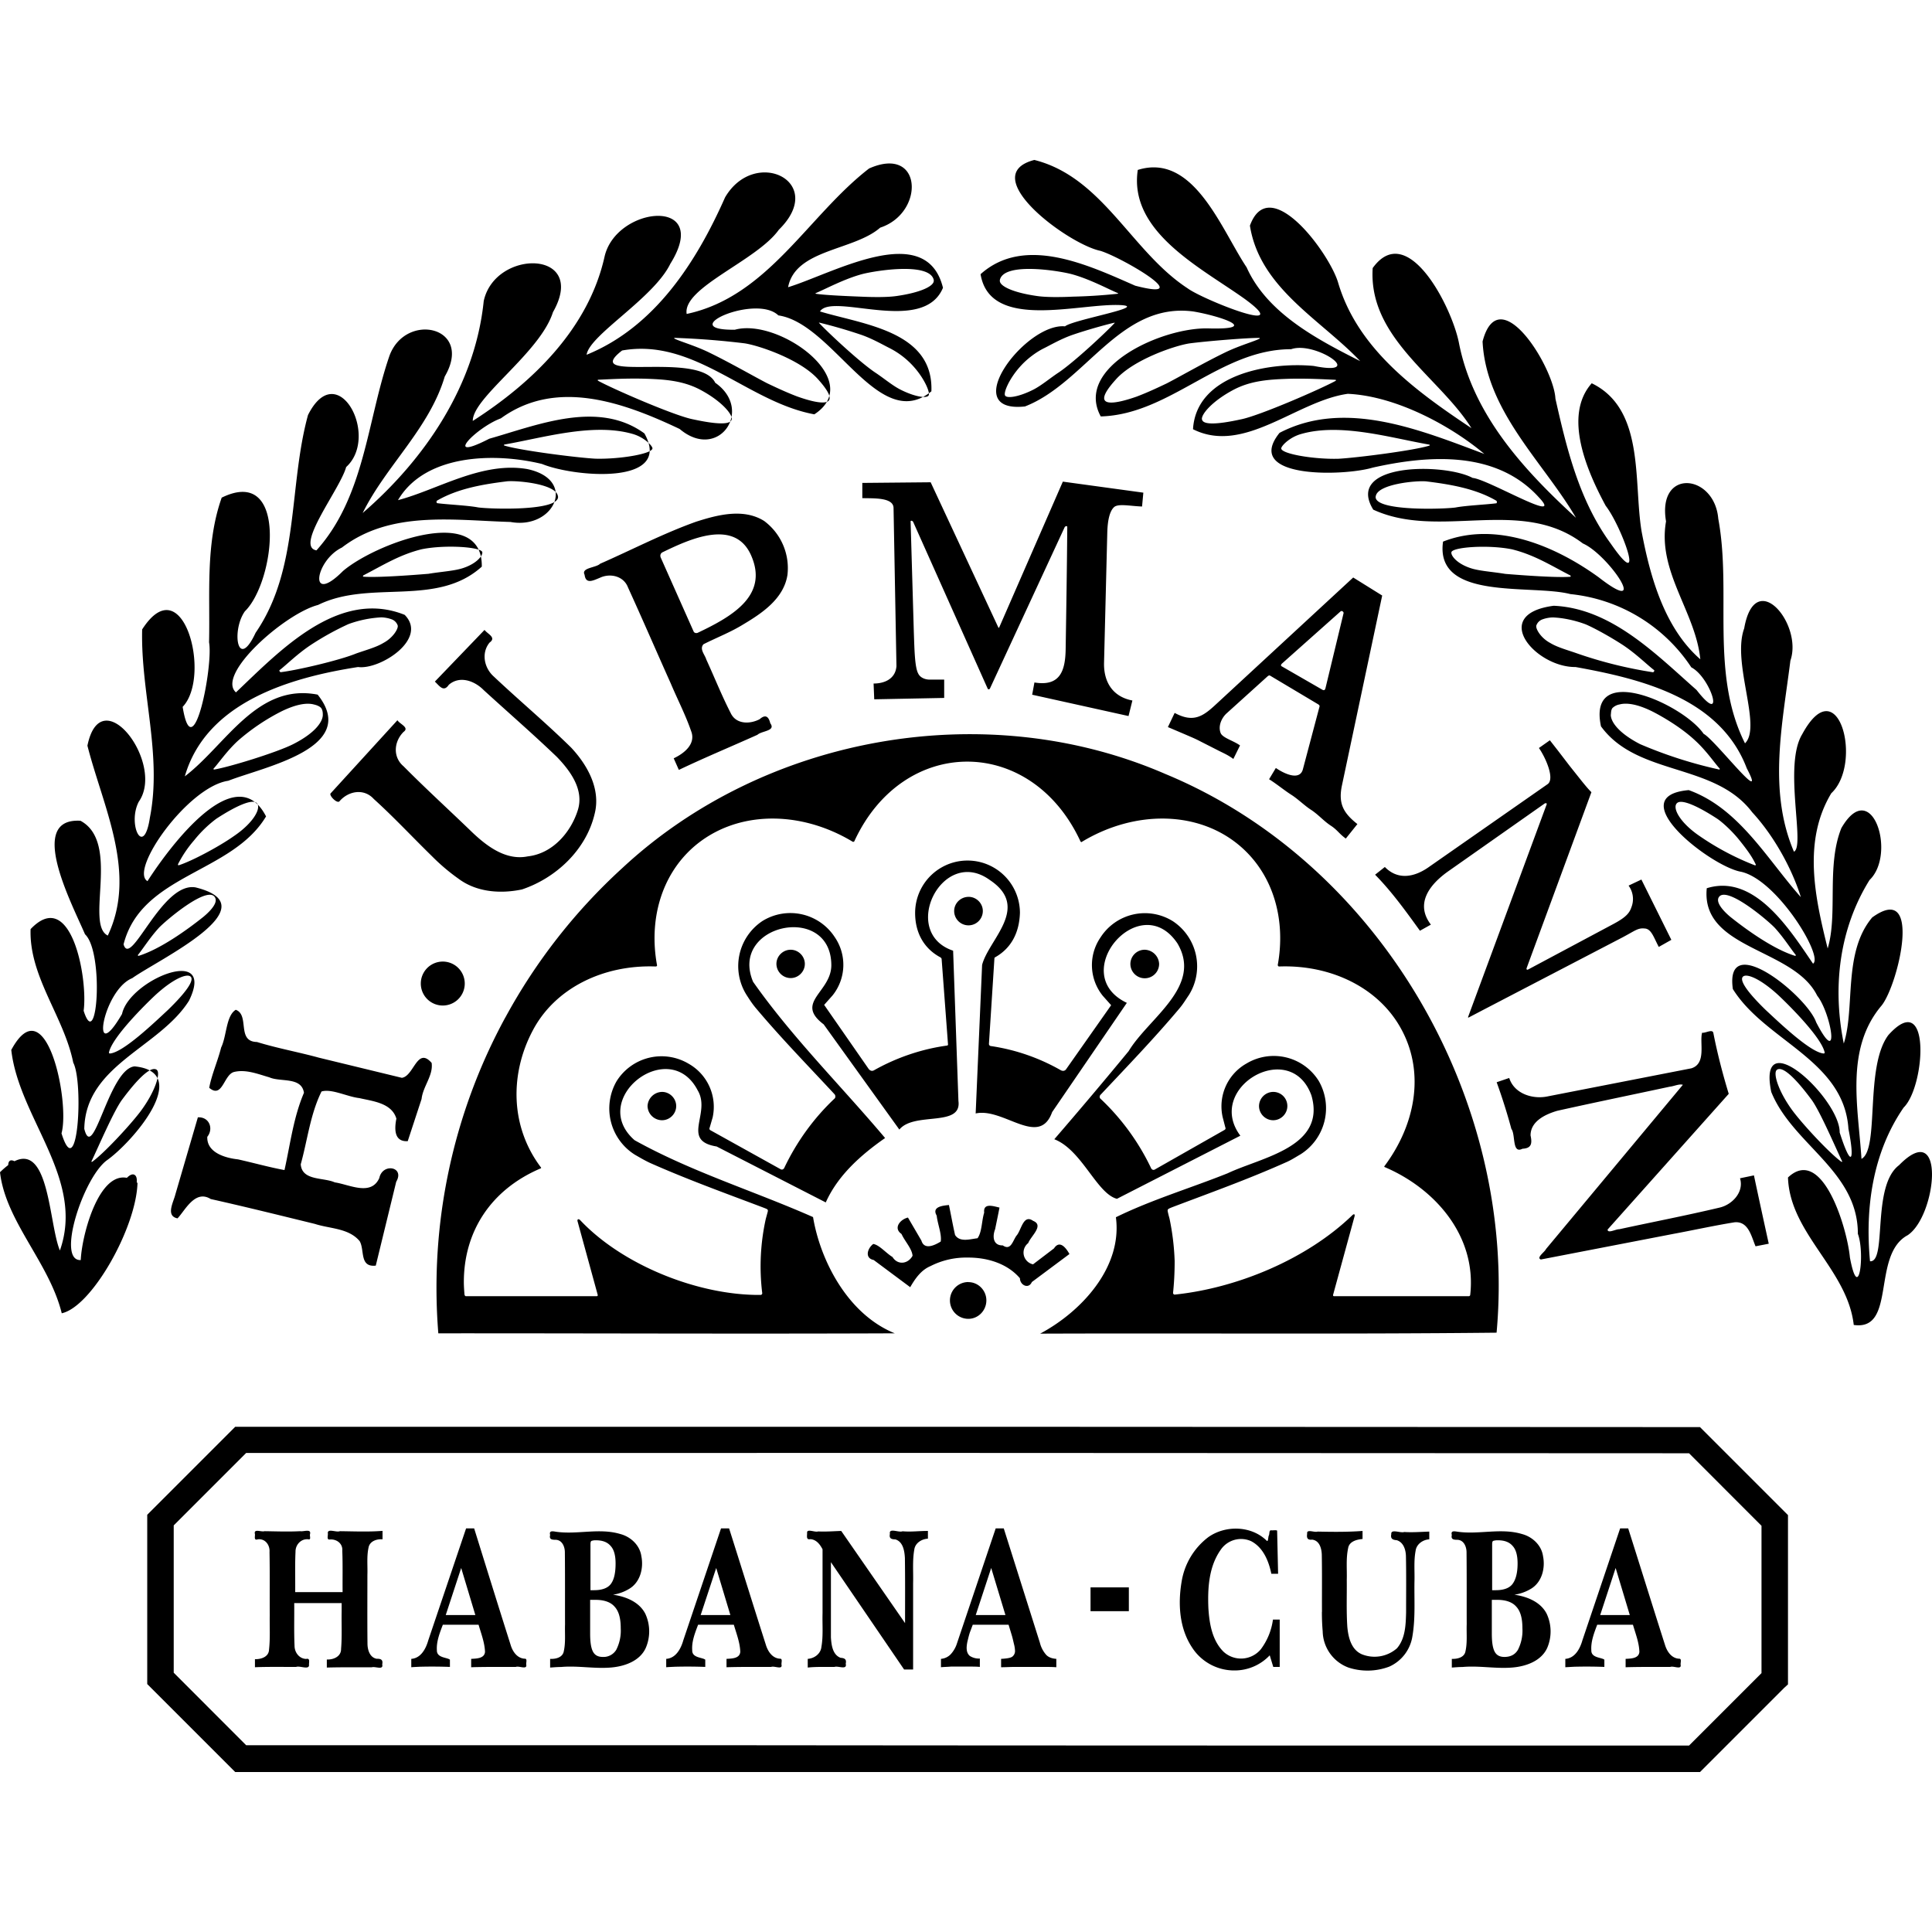 <svg role="img" viewBox="0 0 24 24" xmlns="http://www.w3.org/2000/svg"><title>H.Upmann</title><path d="M4.448 8.286c-.844.131-1.886.436-2.152 1.358.51-.388.894-1.162 1.65-1.015.529.664-.667.896-1.11 1.07-.502.073-1.235 1.113-1.004 1.247.281-.438 1.1-1.534 1.473-.804-.425.71-1.547.716-1.77 1.589.089.308.474-.784.896-.707.945.236-.472.9-.788 1.127-.37.15-.528 1.134-.127.445.09-.426 1.176-.868.832-.165-.368.585-1.285.797-1.301 1.592.111.438.304-.745.625-.776.728.073-.028.944-.346 1.168-.294.22-.628 1.253-.323 1.238.016-.351.274-1.283.705-.958-.016.558-.569 1.539-.941 1.619-.154-.628-.697-1.14-.767-1.752.617-.607.592.61.744.972.315-.891-.508-1.64-.604-2.491.432-.8.732.647.624 1.036.205.655.275-.636.146-.878-.115-.573-.55-1.067-.53-1.659.505-.532.714.616.659 1.014.172.543.254-.73.017-.95-.16-.375-.73-1.451-.056-1.41.502.27.052 1.285.339 1.426.369-.778-.06-1.6-.253-2.359.171-.835.97.224.638.696-.145.277.061.709.138.198.154-.78-.116-1.556-.096-2.338.506-.788.867.581.503.962.128.79.382-.514.328-.802.014-.6-.047-1.22.157-1.797.833-.408.663 1.046.288 1.412-.17.24-.092.75.133.267.548-.797.406-1.811.651-2.705.366-.73.896.263.474.646-.074.273-.643.986-.369 1.035.601-.668.628-1.61.908-2.42.204-.547 1.048-.36.686.26-.192.646-.727 1.105-1.02 1.696.78-.674 1.397-1.59 1.504-2.633.14-.652 1.303-.641.86.138-.16.506-.999 1.06-.996 1.351.745-.477 1.44-1.151 1.638-2.045.149-.63 1.337-.741.816.093-.209.43-1.005.884-1.04 1.13.848-.345 1.366-1.155 1.72-1.955.37-.633 1.275-.194.668.402C9.4 3.24 8.477 3.572 8.53 3.9c1.008-.214 1.508-1.222 2.266-1.807.666-.296.696.552.138.735-.328.287-1.054.267-1.144.74.56-.172 1.715-.842 1.924.007-.246.59-1.376.052-1.528.294.54.163 1.413.245 1.384.992-.65.534-1.216-.843-1.901-.943-.28-.271-1.302.187-.54.178.544-.15 1.629.631.987 1.051-.833-.153-1.491-.953-2.388-.793-.535.415.96-.004 1.157.401.483.337.04.981-.442.574-.694-.329-1.532-.633-2.221-.132-.306.112-.74.559-.144.253.607-.173 1.353-.483 1.927-.066.362.648-.868.545-1.271.38-.592-.145-1.455-.123-1.79.449.489-.128 1.04-.483 1.606-.386.63.133.331.756-.209.657-.706-.02-1.488-.146-2.094.318-.332.16-.421.728.013.292.394-.338 1.737-.849 1.725-.055-.562.508-1.388.157-2.034.476-.41.105-1.27.863-1.02 1.086.546-.518 1.274-1.293 2.096-.963.296.3-.309.686-.58.648zM11.6 3.481c-.044-.228-.721-.12-.89-.076-.224.06-.46.188-.576.236-.004 0-.004.008 0 .008.096.016.348.028.557.036.172.008.34.008.448-.008.308-.044.473-.128.46-.196M4.2 5.01c.065.011.013.428-.035.664-.048.236-.24.6-.32.785-.005.008-.017.004-.017-.004-.016-.172 0-.593.048-.817.06-.304.26-.64.325-.629m1.79 1.85c-.012-.064-.457-.096-.753-.036-.277.069-.477.197-.725.325-.004.004-.008.016.004.016.168.012.56-.016.805-.036.168-.028.336-.036.444-.076.16-.056.233-.152.225-.193m.94-.692c-.015-.156-.508-.2-.632-.188-.292.036-.609.088-.87.24-.011.008-.007.032.005.032.12.016.38.028.504.052.129.02 1.014.052.994-.136m-2.25-.369c.031-.24.235-.905.3-1.117.084-.296.348-.528.412-.512.04.012.056.184.02.36-.096.476-.46.877-.709 1.273 0 .012-.028.016-.024-.004m3.424-.228c0-.032-.104-.14-.248-.18-.489-.14-1.11.048-1.59.132-.008 0-.008.012-.004.012.184.06.905.152 1.133.164.304.008.705-.06.709-.128M6.783 3.34c.04.02.044.188-.012.38-.028.1-.096.208-.14.304-.084.18-.624.741-.785.945-.008.012-.02 0-.016-.008a8.13 8.13 0 0 1 .393-1.1c.052-.113.136-.281.232-.373.14-.136.292-.168.328-.148m1.474-.52c.036.023.024.163-.064.331-.04.077-.12.16-.172.237-.1.144-.577.6-.725.745-.004.004-.012.004-.008-.008.06-.177.368-.713.5-.905.065-.097.117-.193.189-.26.116-.113.248-.165.28-.14m.833 2.39c.012-.064-.132-.233-.4-.373-.209-.108-.429-.124-.661-.132-.249-.008-.489.008-.597.012-.008 0-.008.008-.004.012.172.096.953.437 1.181.48.3.065.469.069.48 0m.638-2.966c.032.028.008.16-.085.316-.212.352-.632.725-.98.949-.009.004-.013 0-.009-.004.064-.164.385-.733.537-.921.204-.24.489-.385.537-.34m.44 2.474c-.216-.248-.733-.424-.917-.452a10.048 10.048 0 0 0-.869-.068c-.004 0-.008.004-.004.008.056.032.244.084.42.168.265.128.57.304.733.388.076.036.225.108.373.164.272.097.592.16.264-.208m1.097-2.563c.028.032-.06.18-.2.325-.072.076-.152.14-.248.22a2.232 2.232 0 0 1-.377.252c-.164.08-.332.152-.416.2-.004.005-.008 0-.004-.007.088-.149.456-.485.629-.65.224-.215.572-.392.616-.34m.273 2.755c.016-.04-.053-.204-.185-.352a1.024 1.024 0 0 0-.308-.236c-.072-.036-.204-.112-.34-.16a6.292 6.292 0 0 0-.525-.153c-.004 0-.008 0-.004.004.112.12.497.48.693.613.104.068.212.16.312.212.188.096.34.116.357.072m-8.85 5.262a1.514 1.514 0 0 0-.276.268 1.46 1.46 0 0 0-.2.297c0 .004 0 .016.011.012.153-.048.489-.225.681-.36.257-.173.353-.365.28-.417-.056-.04-.232.028-.496.2m-1.385-1.21c.064-.015.18.073.244.377.068.256.06.66.032.857-.004.012-.02.012-.024.004a3.494 3.494 0 0 1-.273-.78c-.068-.297-.044-.441.02-.457M.857 10.22c.064-.02.136.032.216.332.052.209.092.653.08.857 0 .012-.02.016-.028.004a4.171 4.171 0 0 1-.272-.72c-.08-.3-.06-.457.004-.473m1.113 1.31c-.112.124-.188.248-.256.332-.004.004 0 .012.008.012.26-.08.589-.312.805-.485.048-.04.18-.156.148-.232-.076-.184-.633.292-.705.373M.127 14.417c.06-.024.208.112.325.4.064.156.12.549.156.74 0 .009-.008.02-.02.009a3.25 3.25 0 0 1-.36-.637c-.113-.292-.16-.488-.1-.512m1.54.176c.061.028.037.184-.1.46-.075.156-.312.56-.424.721-.008.008-.016.004-.012-.004a3.61 3.61 0 0 1 .245-.817c.132-.272.232-.388.292-.36m.28-1.302c-.1-.08-.372.289-.432.369-.104.14-.297.592-.38.765-.005.008.003.008.007.008.136-.096.453-.433.597-.621.184-.244.256-.477.208-.52m-1.614-.47c.065-.02.197.17.265.465.036.169.036.48.024.65 0 .011-.012.015-.016.007a2.096 2.096 0 0 1-.277-.585c-.08-.3-.06-.52.004-.536m2.035-.689c-.044-.048-.22.024-.445.232-.128.12-.536.525-.572.71 0 .007.008.011.012.011.164-.012.548-.38.72-.54.22-.213.329-.365.285-.413m-1.802-.7c.064-.017.204.244.28.484.068.224.096.625.108.82 0 .009-.012.017-.02.005C.84 12.59.632 12.21.58 11.99c-.02-.08-.168-.517-.012-.557M4.01 8.88c0-.02 0-.056-.02-.084-.016-.02-.052-.036-.088-.044-.104-.029-.248.008-.404.084a2.613 2.613 0 0 0-.54.364c-.14.128-.245.284-.305.348-.004.004.004.012.004.012.18-.028.78-.212.985-.316.276-.14.368-.28.368-.364M2.085 7.653c.173-.008.169.397.144.693a4.587 4.587 0 0 1-.056.485c-.024.128-.06.256-.084.388 0 .004-.012.008-.016-.004-.064-.204-.184-.921-.172-1.173.032-.317.12-.385.184-.389m2.855.116a.124.124 0 0 0-.076-.076.406.406 0 0 0-.128-.024 1.401 1.401 0 0 0-.408.084 3.49 3.49 0 0 0-.469.26c-.164.109-.3.245-.384.31-.012.007.004.027.012.027.204-.024.733-.148.937-.232.124-.044.248-.076.34-.132.12-.064.188-.18.176-.217m14.632.517c.82.148 1.796.387 2.127 1.258.271.516-.399-.36-.536-.428-.247-.365-1.45-.912-1.275-.093.454.623 1.41.447 1.879 1.068.272.294.496.706.604 1.054-.422-.475-.768-1.105-1.393-1.33-.85.075.274.948.648 1.014.45.097 1.032 1.058.896 1.142-.29-.426-.727-1.122-1.32-.937-.076.764 1.08.74 1.372 1.335.172.215.293.923-.013.33-.113-.327-1.14-1.159-1.035-.413.402.646 1.38.88 1.436 1.737.08.4.038.505-.109.045.006-.416-1.03-1.385-.85-.504.263.653 1.078.98 1.076 1.763.09.239.012.888-.099.292-.034-.364-.343-1.394-.769-.992.023.697.738 1.14.817 1.832.535.077.217-.872.67-1.115.36-.24.481-1.47-.108-.869-.344.26-.145 1.208-.36 1.193-.063-.662.033-1.352.418-1.91.27-.264.344-1.494-.19-.9-.297.396-.107 1.417-.334 1.538-.04-.64-.207-1.366.25-1.905.207-.259.516-1.552-.117-1.094-.366.436-.209 1.119-.353 1.566-.142-.697-.058-1.423.32-2.031.34-.326.026-1.294-.35-.645-.188.469-.041 1.067-.17 1.495-.157-.63-.313-1.332.045-1.928.397-.37.087-1.56-.361-.734-.237.388.041 1.393-.103 1.46-.325-.761-.142-1.59-.044-2.374.158-.454-.439-1.17-.574-.4-.156.427.224 1.217.01 1.428-.437-.872-.162-1.873-.332-2.79-.047-.56-.761-.631-.649.033-.11.623.368 1.126.426 1.713-.44-.383-.621-1.011-.729-1.586-.104-.616.045-1.52-.62-1.843-.358.404-.06 1.09.174 1.523.192.244.517 1.125.063.47-.39-.532-.546-1.17-.688-1.802-.02-.391-.7-1.493-.905-.71.044.87.763 1.507 1.16 2.19-.648-.594-1.277-1.277-1.453-2.169-.083-.437-.637-1.538-1.072-.933-.056.87.83 1.353 1.227 1.989-.683-.456-1.412-.98-1.656-1.807-.108-.368-.853-1.377-1.096-.709.122.775.878 1.165 1.37 1.683-.512-.26-1.152-.586-1.411-1.165-.314-.469-.656-1.428-1.352-1.21-.116.77.788 1.216 1.328 1.602.647.473-.524.007-.71-.132-.697-.455-1.052-1.38-1.903-1.594-.735.191.419 1.046.82 1.129.26.078 1.22.638.433.433-.576-.252-1.372-.635-1.921-.143.117.71 1.226.357 1.74.384.356.02-.592.181-.691.264-.491-.046-1.343 1.086-.497.995.751-.293 1.18-1.298 2.089-1.18.32.053.848.226.204.211-.578-.024-1.687.48-1.352 1.093.863-.024 1.484-.836 2.365-.835.3-.106.953.342.281.208-.558-.053-1.46.107-1.5.786.634.319 1.287-.352 1.923-.44.606.028 1.29.404 1.696.747-.79-.295-1.728-.687-2.544-.262-.461.573.796.54 1.157.432.699-.157 1.538-.215 2.067.372.323.344-.633-.228-.825-.244-.354-.189-1.593-.188-1.235.394.825.38 1.832-.167 2.604.42.318.139.851.93.196.42-.54-.391-1.278-.701-1.933-.443-.105.742 1.095.526 1.582.652a2.047 2.047 0 0 1 1.502.91c.244.126.434.754.065.281-.507-.447-1.059-1.014-1.774-1.046-.803.105-.224.767.271.761zM12.42 3.481c.044-.228.721-.12.89-.076.224.06.46.188.576.236.004 0 .004.008 0 .008a6.656 6.656 0 0 1-.557.036c-.172.008-.34.008-.448-.008-.308-.044-.473-.128-.46-.196m7.4 1.53c-.065.011-.013.428.035.664.049.236.24.6.32.785.005.008.017.004.017-.004.016-.172 0-.593-.048-.817-.06-.304-.26-.64-.325-.629m-1.79 1.85c.013-.064.457-.096.753-.036.277.069.477.197.725.325.004.004.008.016-.004.016-.168.012-.56-.016-.805-.036-.168-.028-.336-.036-.444-.076-.16-.056-.233-.152-.225-.193m-.94-.692c.016-.156.508-.2.628-.188.292.036.609.088.87.24.011.008.007.032 0 .032-.121.016-.381.028-.505.052-.129.02-1.014.052-.994-.136m2.25-.369c-.031-.24-.235-.905-.303-1.117-.085-.296-.349-.528-.413-.512-.04.012-.056.184-.02.36.096.476.46.877.709 1.273.004.012.032.016.028-.004m-3.424-.228c0-.032.104-.14.248-.18.489-.14 1.11.048 1.59.132.008 0 .008.012.004.012-.184.06-.905.152-1.133.164-.304.008-.705-.06-.709-.128m1.322-2.23c-.04.02-.044.188.012.38.028.1.096.208.14.304.084.18.628.741.785.945.008.012.02 0 .016-.008a8.13 8.13 0 0 0-.393-1.1c-.052-.113-.136-.281-.232-.373-.14-.136-.292-.168-.328-.148m-1.474-.52c-.036.023-.024.163.064.331.04.077.12.16.172.237.1.144.577.6.725.745.004.004.012.004.008-.008-.06-.177-.368-.713-.5-.905-.065-.097-.117-.193-.189-.26-.116-.113-.248-.165-.28-.14m-.833 2.39c-.012-.064.132-.233.4-.373.209-.108.429-.124.661-.132.249-.008.489.008.597.012.008 0 .008.008.004.012-.172.096-.953.437-1.181.48-.297.065-.469.069-.48 0m-.638-2.966c-.032.028-.008.16.085.316.212.352.632.725.98.949.009.004.013 0 .009-.004a5.915 5.915 0 0 0-.537-.921c-.2-.24-.489-.385-.537-.34m-.436 2.474c.216-.248.733-.424.917-.452.208-.028.749-.072.869-.068.004 0 .008.004.004.008-.056.032-.244.084-.42.168-.265.128-.57.304-.733.388-.076.036-.225.108-.373.164-.276.097-.596.16-.264-.208m-1.101-2.563c-.028.032.06.18.2.325.072.076.152.14.248.22.068.056.225.176.377.252.164.08.332.152.416.2.004.004.008 0 .004-.008-.088-.148-.456-.484-.629-.648-.224-.216-.572-.393-.616-.34m-.273 2.754c-.016-.04.053-.204.185-.352.084-.096.2-.184.308-.236.072-.036.204-.112.34-.16.173-.06.42-.129.525-.153.004 0 .008 0 .004.004-.112.12-.497.48-.693.613-.104.068-.212.16-.312.212-.188.096-.34.116-.357.072m8.85 5.262c.064.044.184.152.276.268.112.14.16.213.2.297.005.004 0 .016-.011.012a3.337 3.337 0 0 1-.681-.36c-.257-.173-.353-.365-.28-.417.056-.04.232.028.496.2m1.39-1.21c-.065-.015-.18.073-.245.377-.068.256-.06.66-.032.857.004.012.02.012.024.004.084-.156.232-.553.273-.78.064-.297.04-.441-.02-.457m.44 1.257c-.064-.02-.136.032-.216.332a3.905 3.905 0 0 0-.08.857c0 .012.02.016.028.004.084-.156.216-.504.272-.72.08-.3.06-.457-.004-.473m-1.113 1.31c.112.124.188.248.256.332.004.004 0 .012-.008.012-.26-.08-.589-.312-.805-.485-.048-.04-.176-.156-.148-.232.076-.184.633.292.705.373m1.842 2.887c-.06-.024-.208.112-.325.4-.064.156-.12.549-.156.74 0 .009.008.02.02.009a3.25 3.25 0 0 0 .36-.637c.113-.292.16-.488.1-.512m-1.54.176c-.061.028-.037.184.1.46.075.156.312.56.428.721.004.008.016.004.012-.004a3.652 3.652 0 0 0-.245-.817c-.136-.272-.236-.388-.296-.36m-.28-1.302c.1-.08.372.289.432.369.104.14.297.592.38.765.005.008-.003.008-.007.008-.136-.096-.453-.433-.597-.621-.184-.244-.256-.477-.208-.52m1.614-.47c-.065-.02-.197.17-.265.465-.036.169-.036.48-.024.65 0 .011.012.015.016.007.088-.128.216-.36.277-.585.08-.3.06-.52-.004-.536m-2.035-.689c.044-.048.22.024.445.232.128.12.536.525.572.71 0 .007-.008.011-.012.011-.164-.012-.548-.38-.72-.54-.22-.213-.329-.365-.285-.413m1.802-.7c-.064-.017-.204.244-.28.484-.068.224-.096.625-.104.82 0 .009.012.017.02.005.096-.152.304-.533.356-.753.016-.08.164-.517.008-.557M20.01 8.88c.004-.02 0-.056.02-.084a.167.167 0 0 1 .088-.045c.104-.028.248.008.404.085.088.044.345.184.537.364.14.128.244.284.304.348.004.004-.004.012-.004.012a5.488 5.488 0 0 1-.985-.316c-.272-.14-.364-.28-.364-.364m1.926-1.226c-.173-.008-.169.397-.144.693.012.168.028.328.056.485.024.128.06.256.084.388 0 .004.012.008.016-.004.064-.204.184-.921.172-1.173-.028-.317-.12-.385-.184-.389m-2.851.116a.124.124 0 0 1 .076-.076.406.406 0 0 1 .128-.024c.116.004.264.032.404.084.08.032.285.14.469.26.164.109.3.245.384.309.012.008-.004.028-.012.028a5.339 5.339 0 0 1-.937-.232c-.124-.044-.248-.076-.34-.132-.12-.064-.184-.18-.172-.217m1.878-1.545c-.133.008-.137.472-.092.676.084.413.248.765.324.99.004.02.024.012.024.008.032-.205.012-.805-.008-1.03-.004-.12-.08-.652-.248-.644m-3.88 4.64.12-.095c.16.164.36.128.536.008l1.486-1.037c.092-.065-.024-.329-.108-.449l.136-.096.1.128.144.188.156.196c.04.049.076.093.116.133l-.805 2.186c-.004.016.004.024.02.016l1.066-.569c.148-.08.192-.132.216-.204a.28.28 0 0 0-.032-.264c-.004-.004 0-.008.004-.008l.152-.072.372.749-.156.088c-.064-.12-.092-.225-.176-.229-.084-.008-.112.024-.272.109l-1.746.909-.168.088c-.004 0-.008 0-.008-.004l.977-2.643c.008-.02-.02-.016-.024-.012l-1.202.845c-.236.168-.408.404-.212.66l-.136.076c-.176-.244-.352-.488-.557-.696m-1.157-2.587.5.288c.02.012.033.008.04-.016l.225-.933c.004-.016-.02-.036-.036-.024l-.729.649c-.016.016-.016.028 0 .036m-1.417.753.084-.176c.236.128.356.04.516-.109l1.702-1.573.36.224-.5 2.359c-.048.228.02.344.192.48l-.144.18c-.088-.064-.104-.108-.192-.164-.088-.06-.144-.128-.232-.188-.089-.056-.165-.136-.253-.192-.088-.056-.184-.136-.276-.193l.084-.14c.092.064.296.168.336.016l.205-.773c.004-.012.004-.02-.012-.032l-.597-.356c-.012-.008-.02-.004-.032.004l-.509.46c-.064.057-.112.16-.076.249.028.06.157.092.24.152l-.083.168c-.065-.048-.113-.068-.177-.1l-.236-.12c-.06-.032-.12-.056-.184-.084zm-3.648-.345-.008-.196c.14 0 .272-.06.284-.216L11.1 6.312c0-.136-.252-.12-.388-.124v-.189l.849-.008.84 1.802c.004.008.008.008.012 0l.79-1.81 1 .137-.016.172c-.14-.004-.296-.04-.348.008-.052.048-.08.156-.084.32l-.04 1.606c-.008.26.12.432.352.476l-.048.193-1.197-.265.028-.152c.316.052.384-.14.388-.416.008-.505.016-1.01.02-1.514 0-.02-.024-.012-.032 0l-.929 2.006c-.004.008-.02.016-.028 0l-.925-2.07c-.008-.016-.036-.024-.032 0l.04 1.373c.008.225.012.437.056.513.02.04.068.068.128.072h.193v.228zm-2.427.877-.064-.144c.128-.06.28-.178.216-.339-.07-.203-.17-.395-.253-.592-.178-.397-.35-.796-.531-1.192-.053-.141-.22-.18-.348-.12-.086.035-.176.084-.191-.037-.046-.089.142-.086.193-.137.397-.174.783-.376 1.192-.522.268-.086.59-.17.846-.009a.73.73 0 0 1 .289.67c-.046.296-.316.476-.553.617-.156.096-.328.162-.49.244-.054.06.018.13.035.19.102.222.192.449.303.665.066.141.239.14.36.076.077-.068.113-.026.132.051.072.097-.107.093-.16.143-.325.146-.655.283-.976.436zm.24-1.706c.429-.204.877-.464.657-.96-.204-.461-.765-.2-1.101-.037-.016.008-.036.032-.02.068l.408.917c.008.016.032.025.056.012M5.37 10.64c-.243-.237-.475-.487-.727-.715-.122-.135-.316-.1-.427.03-.03.029-.125-.068-.111-.097l.832-.911c.029.048.153.09.076.145-.12.12-.136.312 0 .427.279.282.572.548.857.824.183.173.419.35.687.295.306-.034.535-.297.622-.578.077-.252-.095-.485-.261-.657-.296-.284-.606-.553-.909-.83-.112-.114-.297-.185-.434-.066-.065.097-.117.012-.173-.04l.617-.642c.038.051.151.094.063.157-.107.13-.067.317.053.423.316.298.65.577.96.882.203.217.37.516.292.822-.104.445-.477.797-.903.94-.266.056-.563.035-.788-.133a2.47 2.47 0 0 1-.326-.276zm13.222 2.804.156-.053c.063.198.295.269.481.228l1.782-.348c.19-.06.099-.319.133-.442.043.007.13-.051.14.004.05.254.115.506.191.755l-1.505 1.686c.001.053.102-.006.145-.004.414-.09.83-.17 1.243-.268.159-.035.31-.194.257-.365l.173-.036c.06.283.122.566.184.849l-.164.032c-.052-.122-.088-.315-.262-.298-.254.041-.506.097-.76.144l-1.645.318c-.06-.023.046-.09.064-.13l1.7-2.04c-.044-.015-.11.018-.161.023-.466.1-.934.196-1.4.3-.145.043-.331.128-.331.306.022.101.011.16-.1.165-.133.068-.084-.175-.138-.246a7.21 7.21 0 0 0-.183-.58zM5.477 11.946a.273.273 0 1 1 0 .544.273.273 0 0 1 0-.544m-.809 3.776c-.205.023-.136-.194-.2-.304-.136-.163-.369-.153-.556-.214-.43-.105-.86-.212-1.294-.309-.197-.123-.322.148-.413.24-.15-.03-.05-.201-.027-.296l.28-.959c.142-.008.198.141.117.242-.008.197.224.263.381.28.193.043.384.097.578.133.072-.322.111-.654.242-.96-.031-.202-.291-.13-.43-.192-.14-.04-.29-.102-.437-.067-.13.031-.144.338-.31.197.03-.164.106-.332.148-.5.07-.143.06-.396.182-.469.176.066.006.395.263.4.253.078.515.125.77.195l1.03.25c.15-.02.19-.393.37-.185.022.156-.108.291-.125.448l-.172.524c-.176.01-.164-.163-.141-.28-.058-.195-.292-.216-.46-.255-.151-.017-.345-.12-.47-.082-.14.284-.174.602-.258.904.015.208.283.161.423.225.18.026.45.175.553-.054.04-.191.32-.141.21.046l-.254 1.042zm3.556-2.158c.096 0 .176.08.176.176 0 .096-.08.176-.176.176a.181.181 0 0 1-.18-.176.184.184 0 0 1 .18-.176m1.598-1.766c.096 0 .176.08.176.176 0 .096-.08.176-.176.176a.178.178 0 0 1-.177-.176c0-.096.08-.176.177-.176m2.198 3.824c.237-.002.49.07.65.257 0 .084.107.14.148.047l.467-.348c-.041-.074-.12-.18-.192-.07l-.26.198a.149.149 0 0 1-.06-.264c.031-.085.201-.22.061-.276-.125-.088-.146.119-.208.185-.047.068-.07.188-.169.12-.123.002-.13-.113-.095-.202.018-.09.037-.178.054-.268-.071-.016-.205-.064-.19.063-.032.101-.027.242-.083.318-.09.01-.22.054-.279-.041-.028-.124-.05-.248-.076-.372-.075.008-.217.02-.152.132.011.104.065.231.05.322-.073.045-.204.11-.24-.012l-.167-.286c-.095.022-.187.13-.08.204.04.09.131.183.137.271-.057.104-.186.118-.249.015-.079-.047-.163-.15-.239-.162-.072.053-.11.176.005.199l.454.338c.061-.106.135-.213.252-.262a.975.975 0 0 1 .461-.106zm3.796-2.058a.178.178 0 0 0-.176.176c0 .096.08.176.176.176.096 0 .176-.08.176-.176a.175.175 0 0 0-.176-.176m-1.598-1.766a.178.178 0 0 0-.176.176.178.178 0 0 0 .357 0 .184.184 0 0 0-.18-.176m-7.941.84a7.02 7.02 0 0 0-.833 3.925c1.889-.001 3.788.008 5.67 0-.594-.242-.928-.919-1.015-1.444-.736-.325-1.513-.563-2.217-.955-.585-.512.432-1.3.784-.619.17.284-.214.624.235.697l1.356.695c.151-.338.439-.592.737-.8-.546-.648-1.153-1.248-1.64-1.941-.3-.714.961-.984.972-.214.007.342-.463.466-.095.743l.94 1.307c.185-.226.778-.025.734-.355l-.066-1.867c-.671-.226-.134-1.303.453-.88.516.341-.012.739-.093 1.057l-.08 1.845c.344-.077.79.43.95-.017l.928-1.357c-.753-.358.164-1.434.629-.738.316.536-.36.927-.606 1.337a60.7 60.7 0 0 1-.924 1.095c.344.134.527.675.778.74l1.533-.784c-.445-.595.623-1.219.883-.5.186.643-.619.767-1.041.967-.46.184-.948.33-1.388.546.083.624-.431 1.174-.941 1.446 1.887-.007 3.796.008 5.67-.012.262-2.868-1.437-5.832-4.116-6.941-2.225-.966-4.97-.482-6.744 1.169a7.092 7.092 0 0 0-1.453 1.856zm5.49.35c-.32.043-.633.151-.91.307-.027.016-.051.004-.067-.016l-.553-.796.104-.117a.607.607 0 0 0 .028-.724.658.658 0 0 0-.9-.2.672.672 0 0 0-.197.916c.036.056.072.113.12.169.313.372.649.716.973 1.065.016.016.012.044.004.052-.256.24-.472.536-.628.865-.004.008-.02.028-.044.016l-.873-.485c-.012-.008-.016-.016-.008-.036l.036-.124a.615.615 0 0 0-.297-.665.658.658 0 0 0-.897.217.678.678 0 0 0 .229.913c.056.032.116.068.184.1.468.208.945.38 1.41.556.071.028.063.02.043.096l-.012.044a2.729 2.729 0 0 0-.044.925c0 .008-.008.02-.02.02-.769.008-1.714-.368-2.242-.929-.02-.02-.04-.012-.032.016l.248.905c.004.012.004.024-.012.024H5.79c-.012 0-.016-.008-.02-.02-.004-.052-.008-.104-.008-.156 0-.616.325-1.145.957-1.413.004-.004.004-.008 0-.012-.384-.509-.384-1.162-.104-1.694.277-.533.881-.825 1.53-.801.012 0 .02-.008.016-.02-.1-.553.048-1.105.452-1.462.525-.46 1.322-.464 1.979-.068.008.004.016 0 .02-.004.608-1.321 2.198-1.321 2.81 0 .005.008.013.012.02.004.657-.396 1.458-.392 1.979.068.404.357.552.91.452 1.462 0 .012.008.02.016.02.649-.024 1.254.268 1.53.8.28.537.16 1.17-.22 1.679-.004.004-.004.008 0 .012.632.268 1.145.86 1.065 1.585 0 .012-.008.02-.02.02h-1.67c-.016 0-.016-.012-.012-.024l.264-.965c.008-.028-.004-.04-.028-.016-.564.545-1.43.905-2.206.985-.012 0-.02-.012-.02-.02.012-.116.02-.24.02-.396a3.08 3.08 0 0 0-.064-.529l-.012-.044c-.016-.072-.024-.068.044-.096.464-.176.945-.348 1.41-.556.067-.028.127-.068.183-.1a.677.677 0 0 0 .229-.913.658.658 0 0 0-.897-.217.61.61 0 0 0-.297.665l.032.124c.008.02.004.028-.008.036l-.868.493c-.024.012-.04-.008-.044-.016a2.895 2.895 0 0 0-.63-.865c-.011-.008-.015-.036.005-.052.324-.345.66-.693.973-1.065.048-.056.084-.117.12-.169a.672.672 0 0 0-.196-.917.655.655 0 0 0-.901.2.607.607 0 0 0 .028.725l.104.117-.557.792c-.012.02-.036.032-.068.016a2.481 2.481 0 0 0-.865-.3c-.012 0-.028-.008-.028-.028l.068-1.061c0-.008.004-.012.012-.016.197-.112.297-.304.305-.549a.65.65 0 1 0-1.302 0c0 .249.112.445.317.553a.055.055 0 0 1 .012.016l.08 1.07-.008.007m.26 2.94c.124 0 .224.103.224.227 0 .125-.1.229-.224.229a.228.228 0 1 1 0-.457m.004-4.785c.096 0 .176.08.176.176a.178.178 0 0 1-.356 0c0-.096.08-.176.18-.176m7.845 8.922h.368l-.176-.585zm-.433.648v-.104c.12-.008.183-.127.212-.23l.469-1.391h.1c.153.482.303.965.457 1.447.025.082.081.167.175.172.038-.002.014.053.02.079.009.06-.092.007-.129.023-.185.001-.37-.002-.555.004v-.104c.064-.004.165-.003.171-.088-.004-.116-.048-.226-.08-.336h-.444c-.038.101-.08.207-.073.317-.003.096.124.087.162.117v.09a5.915 5.915 0 0 0-.377-.002l-.108.006zm-1.41.004v-.108c.068.003.157-.017.17-.096.024-.109.011-.222.015-.333-.001-.295.001-.59-.002-.886.002-.071-.029-.158-.11-.164-.05 0-.086-.004-.073-.06-.016-.058.033-.046.075-.04.265.037.536-.05.796.028.13.034.243.139.262.275.03.148-.013.323-.149.405a.55.55 0 0 1-.207.074c.156.022.325.088.401.236a.52.52 0 0 1 .007.425c-.074.162-.26.228-.426.243-.209.019-.417-.025-.626-.006-.044 0-.088.004-.133.007zm.497-.84v.42c0 .108.012.18.036.224.024.044.064.064.12.064.076 0 .132-.028.168-.088a.525.525 0 0 0 .056-.268c0-.124-.024-.212-.076-.268-.048-.056-.128-.085-.236-.085h-.068m0-.12h.048c.096 0 .168-.024.208-.076.04-.052.064-.136.064-.256 0-.1-.02-.172-.06-.216-.04-.048-.1-.072-.184-.072a.176.176 0 0 0-.06.008c-.008.004-.012.02-.012.04v.572zm-2.11.269c-.001-.232.002-.463-.002-.695 0-.082-.023-.19-.12-.202-.06.007-.07-.023-.062-.073-.01-.064.09-.012.13-.027.186.004.372.006.558-.008v.1c-.072.006-.166.03-.179.114-.028.13-.013.262-.017.392.002.196-.006.392.007.587.012.129.048.28.178.338a.422.422 0 0 0 .438-.073c.105-.121.11-.292.114-.445 0-.233.003-.467-.002-.7-.002-.08-.03-.172-.114-.198-.053-.004-.08-.02-.068-.075-.007-.07.115-.01.161-.027.104.007.208-.002.311-.005v.096c-.08.005-.16.06-.17.144-.024.126-.01.254-.014.38-.004.226.013.453-.025.677a.496.496 0 0 1-.287.38.762.762 0 0 1-.508.012.49.49 0 0 1-.32-.45 2.697 2.697 0 0 1-.01-.242zm-.609.096h.084v.588h-.08l-.044-.144a.6.6 0 0 1-.446.188.623.623 0 0 1-.521-.289c-.156-.237-.174-.538-.128-.811a.866.866 0 0 1 .332-.556c.213-.151.535-.144.725.044.021.02.017-.046.027-.065.011-.02 0-.066.028-.064.024.003.059-.006.075.004l.012.536h-.084c-.032-.157-.101-.327-.251-.405a.305.305 0 0 0-.378.107c-.148.21-.163.476-.153.724.012.192.046.403.19.544a.32.32 0 0 0 .462-.033.788.788 0 0 0 .15-.368zm-2.266-.4h.476v.296h-.476v-.297zm-1.426.344h.369l-.177-.585zm-.432.648v-.104a.188.188 0 0 0 .12-.056.36.36 0 0 0 .08-.14l.48-1.425h.1l.449 1.421a.354.354 0 0 0 .08.152c.028.028.068.044.124.048v.104c-.056-.004-.116-.004-.172-.004h-.341c-.056 0-.112.004-.173.004v-.104c.073-.004.12-.012.14-.028a.088.088 0 0 0 .033-.072.385.385 0 0 0-.012-.08c-.008-.032-.016-.072-.028-.112l-.04-.132h-.445l-.036.096c-.012.036-.02.072-.028.104a.417.417 0 0 0-.012.084c0 .048.012.08.04.104a.21.21 0 0 0 .124.032v.104c-.04-.004-.084-.004-.124-.004h-.236c-.044.004-.084.004-.124.008m-1.654.004v-.108c.082-.005.162-.063.17-.15.024-.136.01-.276.014-.415v-.796c-.031-.06-.076-.12-.15-.126-.059.012-.04-.043-.042-.08-.003-.054.1-.001.137-.016.096.005.191-.003.287-.006l.793 1.145c0-.27.002-.54-.002-.81-.005-.086-.022-.2-.118-.23-.053-.001-.08-.013-.068-.069-.015-.079.11-.012.157-.032.105.01.21-.005.315-.004v.096c-.076.004-.157.052-.169.134-.025.138-.011.28-.015.42v1.071h-.112l-.909-1.333v.935c.006.092.02.215.12.253.052.003.076.02.064.073.02.083-.093.024-.14.04-.111.002-.222-.004-.332.008zm-1.33-.652h.369l-.176-.585-.193.585zm-.428.648v-.104c.12-.008.183-.127.212-.23l.469-1.391h.1c.153.482.303.965.457 1.447.025.082.081.167.175.172.038-.002.013.053.02.079.009.06-.092.007-.129.023-.185.001-.37-.002-.555.004v-.104c.064-.004.165-.003.171-.088-.004-.116-.048-.226-.08-.336h-.444c-.038.101-.081.207-.073.317-.003.096.124.087.162.117v.09a5.951 5.951 0 0 0-.378-.002c-.036.002-.072.003-.107.006zm-1.442.004v-.108c.069.004.157-.017.17-.096.024-.11.011-.222.015-.333-.001-.296.001-.591-.002-.886.002-.071-.029-.158-.11-.164-.051 0-.087-.004-.073-.06-.015-.057.031-.047.073-.04.266.038.537-.05.798.028.13.034.243.139.262.275.03.148-.013.323-.149.405a.546.546 0 0 1-.203.074c.156.022.325.088.401.236a.52.52 0 0 1 .006.425c-.073.162-.26.228-.426.243-.209.019-.418-.025-.627-.006-.045 0-.09.004-.135.007zm.497-.84v.42c0 .108.012.18.036.224.024.044.064.064.12.064a.185.185 0 0 0 .168-.088.525.525 0 0 0 .056-.268c0-.124-.024-.212-.076-.268-.048-.056-.128-.085-.236-.085h-.068m0-.12h.048c.096 0 .168-.024.208-.076.04-.052.06-.136.06-.256 0-.1-.02-.172-.06-.216-.04-.048-.1-.072-.184-.072a.149.149 0 0 0-.056.008c-.008.004-.012.02-.012.04v.572zm-1.794.309h.368l-.176-.585-.192.585zm-.428.648v-.104c.12-.008.182-.127.211-.23l.47-1.391h.1c.15.482.3.965.453 1.447.024.082.081.167.175.172.038-.002.013.053.02.078.008.061-.092.008-.13.024-.184.001-.37-.002-.555.004v-.104c.064-.004.166-.003.172-.088-.005-.116-.048-.226-.08-.336h-.444c-.038.101-.081.207-.074.317-.002.096.125.087.162.117v.09a5.91 5.91 0 0 0-.376-.002c-.035.002-.07.003-.104.006zm-1.942 0v-.1c.076.002.172-.028.175-.119.016-.142.006-.285.009-.427-.002-.261.002-.523-.003-.784.007-.086-.052-.17-.145-.159-.053.018-.033-.035-.036-.065-.019-.072.078-.023.119-.036.148.002.296.008.443 0 .044.008.141-.035.122.038-.006.022.017.072-.02.063-.09-.011-.162.067-.16.155-.008.167-.002.334-.004.501h.589c-.002-.17.003-.342-.004-.513.008-.09-.069-.147-.153-.141-.048.008-.02-.053-.027-.081 0-.058.107-.004.15-.022.177.002.354.01.53-.004v.105c-.072-.006-.16.023-.174.104-.024.111-.01.226-.014.338 0 .284-.002.568.001.852 0 .077.027.174.115.19.055-.002.08.015.068.07.018.075-.087.021-.13.036-.186 0-.372-.002-.558.003v-.1c.081.004.179-.036.177-.132.013-.154.004-.31.007-.465v-.104h-.589c.002.177-.004.354.004.531 0 .082.058.16.144.163.055-.013.032.045.036.078-.002.06-.114.004-.16.021-.17.001-.342-.003-.512.004zm18.996.257-.997.997-.048.048H2.922l-.048-.048-.997-.997-.048-.048v-2.103l.048-.048.997-.997.048-.048h9.362l8.766.004h.068l.048.048.997.997.048.048v2.103zm-1.181.716.9-.9v-1.83l-.9-.901-8.862-.004H3.058l-.9.9v1.83l.9.901h5.999c3.944.004 7.8.004 11.925.004M3.058 6.224c.133.008.137.472.092.677-.084.412-.248.764-.324.989-.004.02-.024.012-.024.008-.032-.205-.012-.805.008-1.03.008-.12.08-.652.248-.644"/></svg>